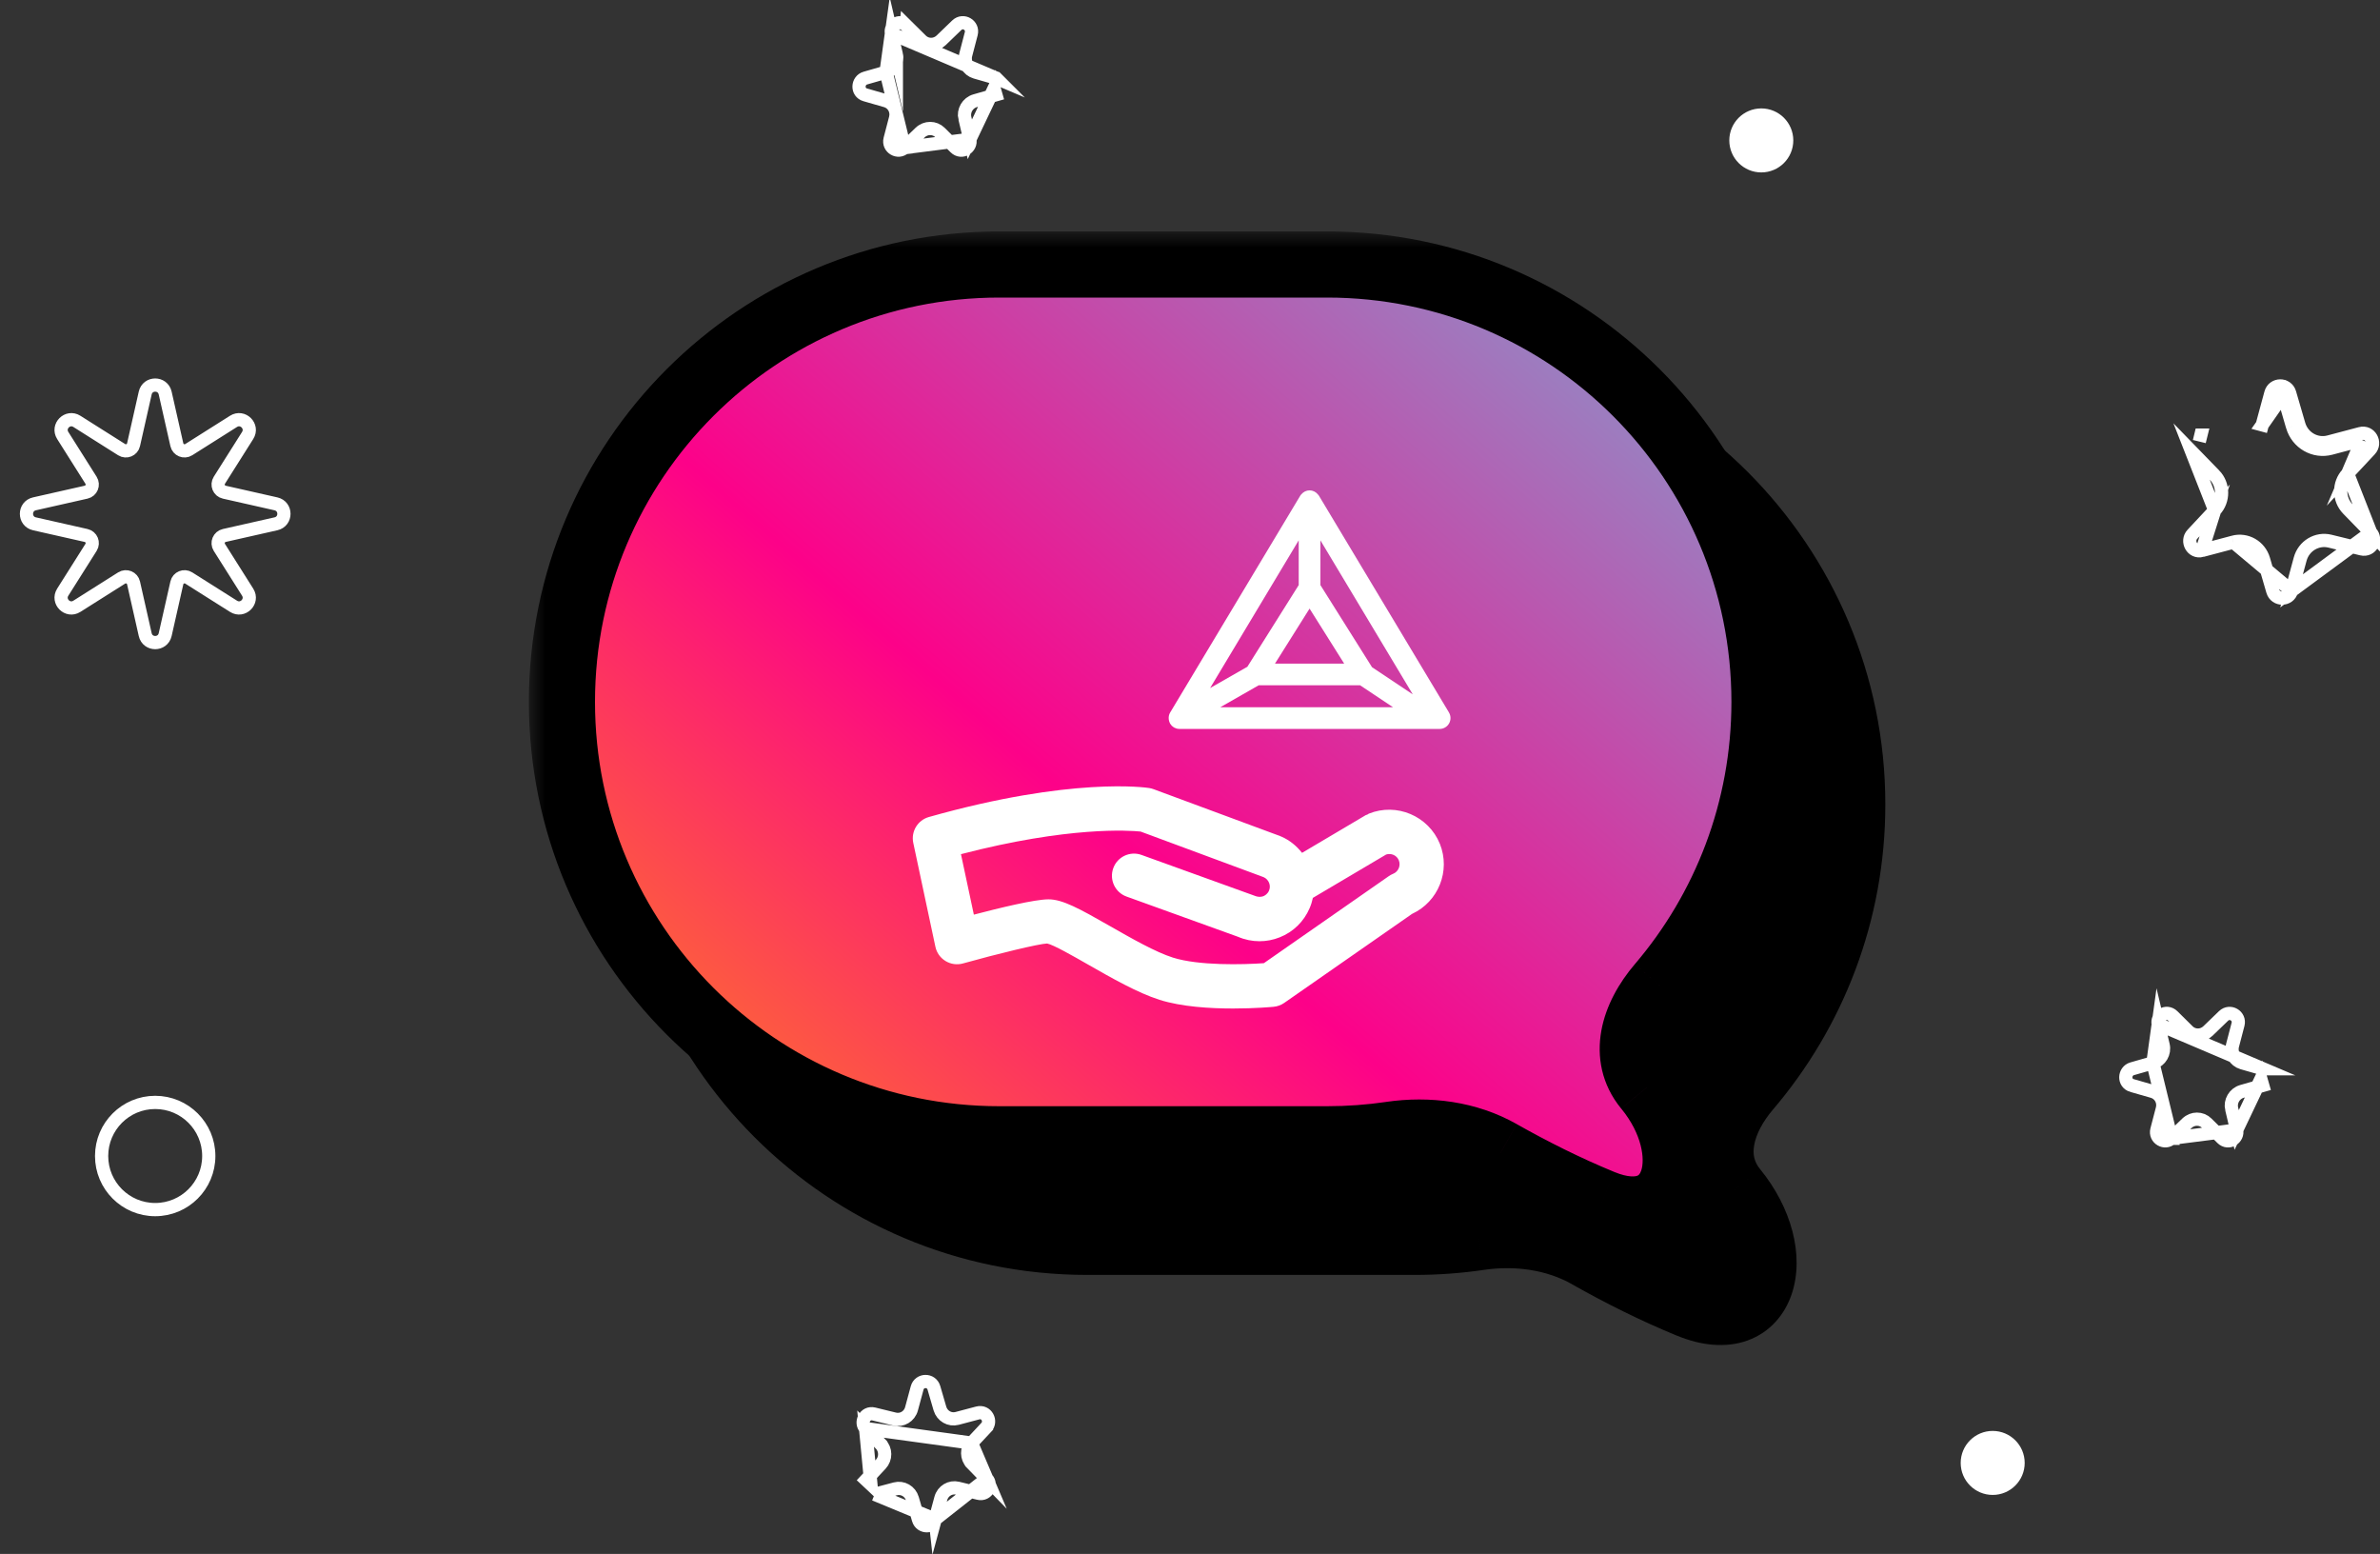 <svg fill="none" xmlns="http://www.w3.org/2000/svg" viewBox="0 0 72 47">
  <rect x="0" y="0" width="72" height="47" fill="#333333" stroke="none"/>
  <mask id="a" maskUnits="userSpaceOnUse" x="18.656" y="10.102" width="39" height="31" fill="#000">
    <path fill="#fff" d="M18.656 10.102h39v31h-39z"/>
    <path fill-rule="evenodd" clip-rule="evenodd" d="M32.885 11.102c-7.306 0-13.229 5.923-13.229 13.229 0 7.306 5.923 13.229 13.229 13.229h9.921c.654 0 1.296-.047 1.925-.139 1.139-.166 2.318-.015 3.32.552.96.543 1.996 1.062 3.062 1.501 2.315.952 2.947-1.543 1.36-3.478-.774-.944-.392-2.153.4-3.081 1.972-2.31 3.162-5.308 3.162-8.583 0-7.306-5.923-13.229-13.229-13.229h-9.921Z"/>
  </mask>
  <path fill-rule="evenodd" clip-rule="evenodd" d="M32.885 11.102c-7.306 0-13.229 5.923-13.229 13.229 0 7.306 5.923 13.229 13.229 13.229h9.921c.654 0 1.296-.047 1.925-.139 1.139-.166 2.318-.015 3.32.552.96.543 1.996 1.062 3.062 1.501 2.315.952 2.947-1.543 1.36-3.478-.774-.944-.392-2.153.4-3.081 1.972-2.31 3.162-5.308 3.162-8.583 0-7.306-5.923-13.229-13.229-13.229h-9.921Z" fill="#000"/>
  <path d="m52.873 32.915.761.649-.761-.649Zm-1.76 6.56-.38.925.38-.925Zm-6.382-2.053.144.99-.144-.99ZM20.656 24.331c0-6.754 5.475-12.229 12.229-12.229v-2c-7.858 0-14.229 6.37-14.229 14.229h2Zm12.229 12.229c-6.754 0-12.229-5.475-12.229-12.229h-2c0 7.858 6.37 14.229 14.229 14.229v-2Zm9.921 0h-9.921v2h9.921v-2Zm1.78-.129c-.581.085-1.175.129-1.78.129v2c.702 0 1.393-.051 2.069-.149l-.288-1.979Zm6.907 2.118c-1.022-.42-2.019-.92-2.95-1.446l-.985 1.741c.99.56 2.063 1.098 3.174 1.555l.761-1.85Zm3.542-14.218c0 3.029-1.1 5.798-2.923 7.934l1.521 1.298c2.12-2.485 3.402-5.71 3.402-9.232h-2ZM42.806 12.102c6.754 0 12.229 5.475 12.229 12.229h2c0-7.858-6.37-14.229-14.229-14.229v2Zm-9.921 0h9.921v-2h-9.921v2Zm20.361 23.259c-.179-.218-.229-.449-.177-.733.057-.315.246-.692.564-1.065l-1.521-1.298c-.474.556-.873 1.247-1.011 2.005-.144.789.003 1.634.598 2.36l1.546-1.268Zm-2.513 5.037c.724.298 1.466.387 2.133.146.691-.25 1.134-.794 1.339-1.411.39-1.17-.021-2.629-.959-3.772L51.7 36.63c.65.792.716 1.548.608 1.871-.043.131-.094.152-.123.163-.053.019-.258.063-.692-.115l-.761 1.85Zm-5.857-1.988c.963-.14 1.909-.005 2.683.433l.985-1.741c-1.23-.696-2.641-.863-3.957-.671l.288 1.979Z" fill="#000" mask="url(#a)"/>
  <mask id="c" maskUnits="userSpaceOnUse" x="16" y="7" width="39" height="31" fill="#000">
    <path fill="#fff" d="M16 7h39v31H16z"/>
    <path fill-rule="evenodd" clip-rule="evenodd" d="M30.229 8C22.923 8 17 13.923 17 21.229c0 7.306 5.923 13.229 13.229 13.229h9.921c.654 0 1.296-.047 1.924-.139 1.139-.166 2.318-.015 3.32.552.961.543 1.996 1.062 3.062 1.501 2.315.952 2.947-1.543 1.36-3.478-.774-.944-.392-2.153.4-3.081 1.972-2.31 3.162-5.308 3.162-8.583C53.379 13.923 47.456 8 40.15 8h-9.921Z"/>
  </mask>
  <path fill-rule="evenodd" clip-rule="evenodd" d="M30.229 8C22.923 8 17 13.923 17 21.229c0 7.306 5.923 13.229 13.229 13.229h9.921c.654 0 1.296-.047 1.924-.139 1.139-.166 2.318-.015 3.32.552.961.543 1.996 1.062 3.062 1.501 2.315.952 2.947-1.543 1.36-3.478-.774-.944-.392-2.153.4-3.081 1.972-2.31 3.162-5.308 3.162-8.583C53.379 13.923 47.456 8 40.15 8h-9.921Z" fill="#fff"/>
  <path fill-rule="evenodd" clip-rule="evenodd" d="M30.229 8C22.923 8 17 13.923 17 21.229c0 7.306 5.923 13.229 13.229 13.229h9.921c.654 0 1.296-.047 1.924-.139 1.139-.166 2.318-.015 3.32.552.961.543 1.996 1.062 3.062 1.501 2.315.952 2.947-1.543 1.36-3.478-.774-.944-.392-2.153.4-3.081 1.972-2.31 3.162-5.308 3.162-8.583C53.379 13.923 47.456 8 40.15 8h-9.921Z" fill="url(#b)"/>
  <path d="m48.457 36.372.38-.925-.38.925Zm-6.382-2.053.144.99-.144-.99Zm3.32.552-.492.87.492-.87ZM18 21.229C18 14.475 23.475 9 30.229 9V7C22.37 7 16 13.37 16 21.229h2Zm12.229 12.229C23.475 33.458 18 27.983 18 21.229h-2c0 7.858 6.37 14.229 14.229 14.229v-2Zm9.921 0h-9.921v2h9.921v-2Zm1.78-.129c-.581.085-1.175.129-1.78.129v2c.702 0 1.393-.051 2.069-.149l-.288-1.979Zm6.907 2.118c-1.022-.42-2.019-.92-2.95-1.446l-.985 1.741c.99.56 2.063 1.098 3.174 1.555l.761-1.85Zm3.542-14.218c0 3.029-1.1 5.798-2.923 7.934l1.521 1.298c2.12-2.485 3.402-5.71 3.402-9.232h-2ZM40.15 9C46.904 9 52.379 14.475 52.379 21.229h2C54.379 13.37 48.009 7 40.15 7v2Zm-9.921 0h9.921V7h-9.921v2Zm20.361 23.259c-.179-.218-.229-.449-.177-.733.057-.315.246-.692.564-1.065L49.456 29.163c-.474.556-.873 1.247-1.011 2.005-.144.789.003 1.634.598 2.36l1.546-1.268Zm-2.513 5.038c.724.298 1.466.387 2.133.146.691-.25 1.134-.794 1.339-1.411.39-1.17-.021-2.629-.959-3.772l-1.546 1.268c.65.792.716 1.548.608 1.871-.043.131-.094.152-.123.163-.053.019-.258.063-.692-.115l-.761 1.85Zm-5.858-1.989c.963-.14 1.909-.005 2.683.433l.985-1.741c-1.23-.696-2.641-.863-3.957-.672l.288 1.979Z" fill="#000" mask="url(#c)"/>
  <path fill-rule="evenodd" clip-rule="evenodd" d="m42.723 27.637-3.873 2.697c-.095.066-.204.106-.319.117-.042.004-.558.052-1.226.052-.697 0-1.56-.052-2.224-.262-.662-.209-1.458-.664-2.161-1.065-.446-.255-1.056-.604-1.242-.639-.229.003-1.512.314-2.546.603-.178.05-.369.023-.526-.072-.158-.096-.271-.252-.308-.433l-.669-3.14c-.074-.345.133-.688.472-.784 4.326-1.222 6.572-.891 6.667-.876.043.007.087.018.129.034l3.826 1.417c.006.002.009.007.016.009.005.003.011.001.016.004.26.112.471.288.635.496l1.928-1.141c.016-.009.033-.009.049-.017.016-.007.026-.021.042-.027.842-.34 1.806.069 2.15.911.33.82-.045 1.75-.835 2.117Zm-.792-1.79-2.214 1.31c-.022.105-.054.209-.098.311-.174.406-.495.72-.905.882-.198.08-.405.118-.612.118-.222 0-.443-.045-.652-.135l-3.37-1.216c-.348-.126-.527-.509-.402-.857.124-.347.508-.528.856-.402l3.408 1.23c.141.059.23.035.277.018.044-.018.126-.064.171-.167.067-.157-.006-.339-.163-.409l-3.722-1.379c-.333-.034-2.174-.164-5.434.684l.39 1.829c.767-.201 1.842-.463 2.259-.463.423 0 .93.278 1.864.812.644.368 1.375.785 1.901.951.782.247 2.12.213 2.749.168l3.778-2.631c.042-.029.085-.053.132-.072.16-.064.238-.248.173-.408-.061-.151-.23-.225-.385-.175ZM41.506 20.179l-1.561-2.483v-1.353l2.795 4.659-1.234-.823Zm-3.428.548h3.068l.996.664h-5.226l1.162-.664Zm1.211-3.031-1.554 2.471-1.127.644 2.681-4.469v1.353Zm.328.711 1.047 1.664h-2.093l1.046-1.664Zm4.218 3.143-3.936-6.56c-.011-.017-.024-.031-.037-.045-.06-.069-.146-.114-.244-.114-.098 0-.184.045-.244.114-.013.014-.027.028-.037.045L35.4 21.55c-.015.026-.027.053-.035.082-.001.002-.001.004-.001.006-.009.035-.011.07-.008.105.001.01.002.019.004.029.006.037.016.074.036.109 0.0 0.0 0.0 0.0 0.0.001 0.0 0.0 0.0 0.0 0.0.001.006.009.013.016.019.025.011.015.021.031.034.044.013.012.027.022.041.032.009.007.017.014.027.02.015.009.032.014.048.02.011.004.02.009.031.012.025.007.05.009.075.01.004 0 .006.001.01.001h7.872c.118 0 .227-.064.285-.167.058-.103.057-.229-.004-.33Z" fill="#fff"/>
  <circle cx="4.695" cy="34.964" r="1.621" stroke="#fff" stroke-width=".4"/>
  <circle cx="60.283" cy="44.247" r=".768" fill="#fff" stroke="#fff" stroke-width=".4"/>
  <circle cx="53.283" cy="4.247" r=".768" fill="#fff" stroke="#fff" stroke-width=".4"/>
  <path d="M4.997 11.888c-.073-.322-.531-.322-.604 0l-.353 1.563c-.036.161-.221.237-.36.149l-1.355-.856h-0c-.279-.176-.603.148-.427.427l0.0 0.0.856 1.355c.088.139.012.324-.149.36h-0l-1.563.353c-.322.073-.322.531 0 .604l1.563.353h0c.161.036.237.221.149.36l-.856 1.355h-0c-.176.279.148.603.427.427h0l1.355-.856c.139-.088.324-.012.36.149l.353 1.563c.073.322.531.322.604 0l.353-1.563c.036-.161.221-.237.36-.149h0l1.355.856h0c.279.176.603-.148.427-.427h-0l-.856-1.355H6.636c-.088-.139-.012-.324.149-.36h0l1.563-.353h0c.322-.073.322-.531 0-.604h-0l-1.563-.353h-0c-.161-.036-.237-.221-.149-.36h0l.856-1.355 0-0c.176-.279-.148-.603-.427-.427h-0l-1.355.856c-.139.088-.324.011-.36-.149l-.353-1.563ZM65.686 34.43l.473-.456c.172-.166.438-.164.601-.002h0l.461.456v0c.197.194.499-.004.441-.25l-1.977.252Zm0 0c-.192.185-.504.002-.437-.256l.166-.636c.06-.231-.072-.462-.292-.526l-.623-.179H64.5c-.265-.076-.241-.437.002-.507h0l.628-.18.557 2.284Zm2.768-2.106-.623-.179c-.221-.064-.353-.294-.292-.526l.166-.636c.067-.258-.245-.441-.437-.256l-.473.456c-.172.166-.438.164-.602.002l-.461-.456s0-0-0-0c-.197-.194-.499.004-.441.25l3.163 1.345Zm0 0h0-0Zm-.94 1.218.15.635.733-1.539.055.192h-0l-.628.18c-.227.065-.365.301-.311.531v0Zm-2.073-1.927-.15-.635-.161 1.166c.227-.065.365-.301.311-.531v-0Zm2.901.832h-0.0 0ZM27.363 4.466v-0l.473-.456h0c.172-.166.438-.164.601-.002v0l.461.456c0 0 0 0.0 0.0 0.0.197.194.499-.004.441-.25l-1.977.252Zm0 0c-.192.185-.504.002-.437-.256l0-0.0.166-.636v-0c.06-.231-.072-.462-.292-.526l-.623-.179c0-0 0-0-0-0-.265-.076-.241-.437.002-.507 0 0 0-0.0 0-0l.628-.18.557 2.284Zm2.768-2.106-.623-.179c-.221-.064-.353-.294-.292-.526v-0l.166-.636v-0c.067-.258-.245-.441-.437-.256v0l-.473.456c-.172.166-.438.164-.601.002l-0-0-.461-.456V.766c-.197-.194-.499.004-.441.25l3.163 1.345Zm0 0c0 0.0 0.0 0.0 0.0 0l-0-0ZM29.19 3.578l.15.636.733-1.539.055.192-0.0 0-.628.18c-.227.065-.365.301-.311.531v0Zm-2.073-1.927-.15-.636-.161 1.166c.227-.065.365-.301.311-.531Zm2.901.832c-0.0 0-0.0 0-0.0 0l0-0v-0ZM69.325 17.871l.26-.96c.109-.402.509-.639.902-.543l.953.233c.3.073.48-.291.281-.496l-2.396 1.766Zm0 0c-.078.289-.485.293-.569.005l-.278-.954c-.117-.4-.522-.629-.913-.525m1.759 1.474-1.759-1.474m3.84-3.283c.298-.079.486.282.291.49l-.675.722.435-1.019m-.051-.193.051.193m-.051-.193h0l.051.193m-.051-.193-.948.251c-.391.104-.796-.126-.912-.525m1.912.468-.948.251c-.498.132-1.01-.161-1.156-.663m.192-.056-.192.056m.192-.056-.192.056m.192-.056-.278-.954v-0c-.084-.287-.49-.283-.569.005v0l-.26.96.193.052-.193-.052.636-.909.278.954m-1.788 3.502-.948.251m.948-.251-.948.251m0 0c-.298.079-.486-.282-.291-.49h0l.675-.722-.384 1.212Zm4.414-1.251.689.708-.699-1.78c-.282.301-.277.776.01 1.072Zm-4.448-2.237-.048.194.047-.194h0Zm.407 1.204-.688-.708.699 1.78c.281-.301.277-.776-.01-1.072ZM28.291 45.953v-0l.171-.632c.062-.23.29-.363.512-.309l.627.153s0 0 0.0 0c.268.066.426-.26.25-.441l-1.56 1.228Zm0 0c-.07.257-.431.26-.506.005v-0l-.183-.628c-.067-.228-.297-.357-.518-.299h-0l-.624.165m1.831.757-1.831-.757m0 0c-0 0-0 0-0.0 0l0-0Zm2.938-.937.453.466-.459-1.078c-.16.172-.158.443.006.611v0Zm.438-1.087-.444.475-3.206-.44c-.176-.181-.018-.506.25-.44l.627.153c.222.054.45-.079.512-.309l.171-.632c.07-.257.431-.26.506-.005h0l.183.628v0c.067.228.297.357.518.299l.624-.165h0c.267-.071.431.251.259.435 0 0-0 0-0.0 0Zm-3.197.502-.453-.466.161 1.69-.146-.137.444-.475c.161-.172.158-.443-.006-.611Zm-.298-.518 0.0 0-0-0Zm3.355 1.621c-0 0-0 0-0-0l0.0 0h0Z" stroke="#fff" stroke-width=".4" stroke-miterlimit="10"/>
  <defs>
    <linearGradient id="b" x1="48.707" y1="12.728" x2="27.547" y2="36.979" gradientUnits="userSpaceOnUse">
      <stop stop-color="#9D7CBF"/>
      <stop offset=".6" stop-color="#FD0189"/>
      <stop offset=".97" stop-color="#FD5C3F"/>
    </linearGradient>
  </defs>
</svg>
